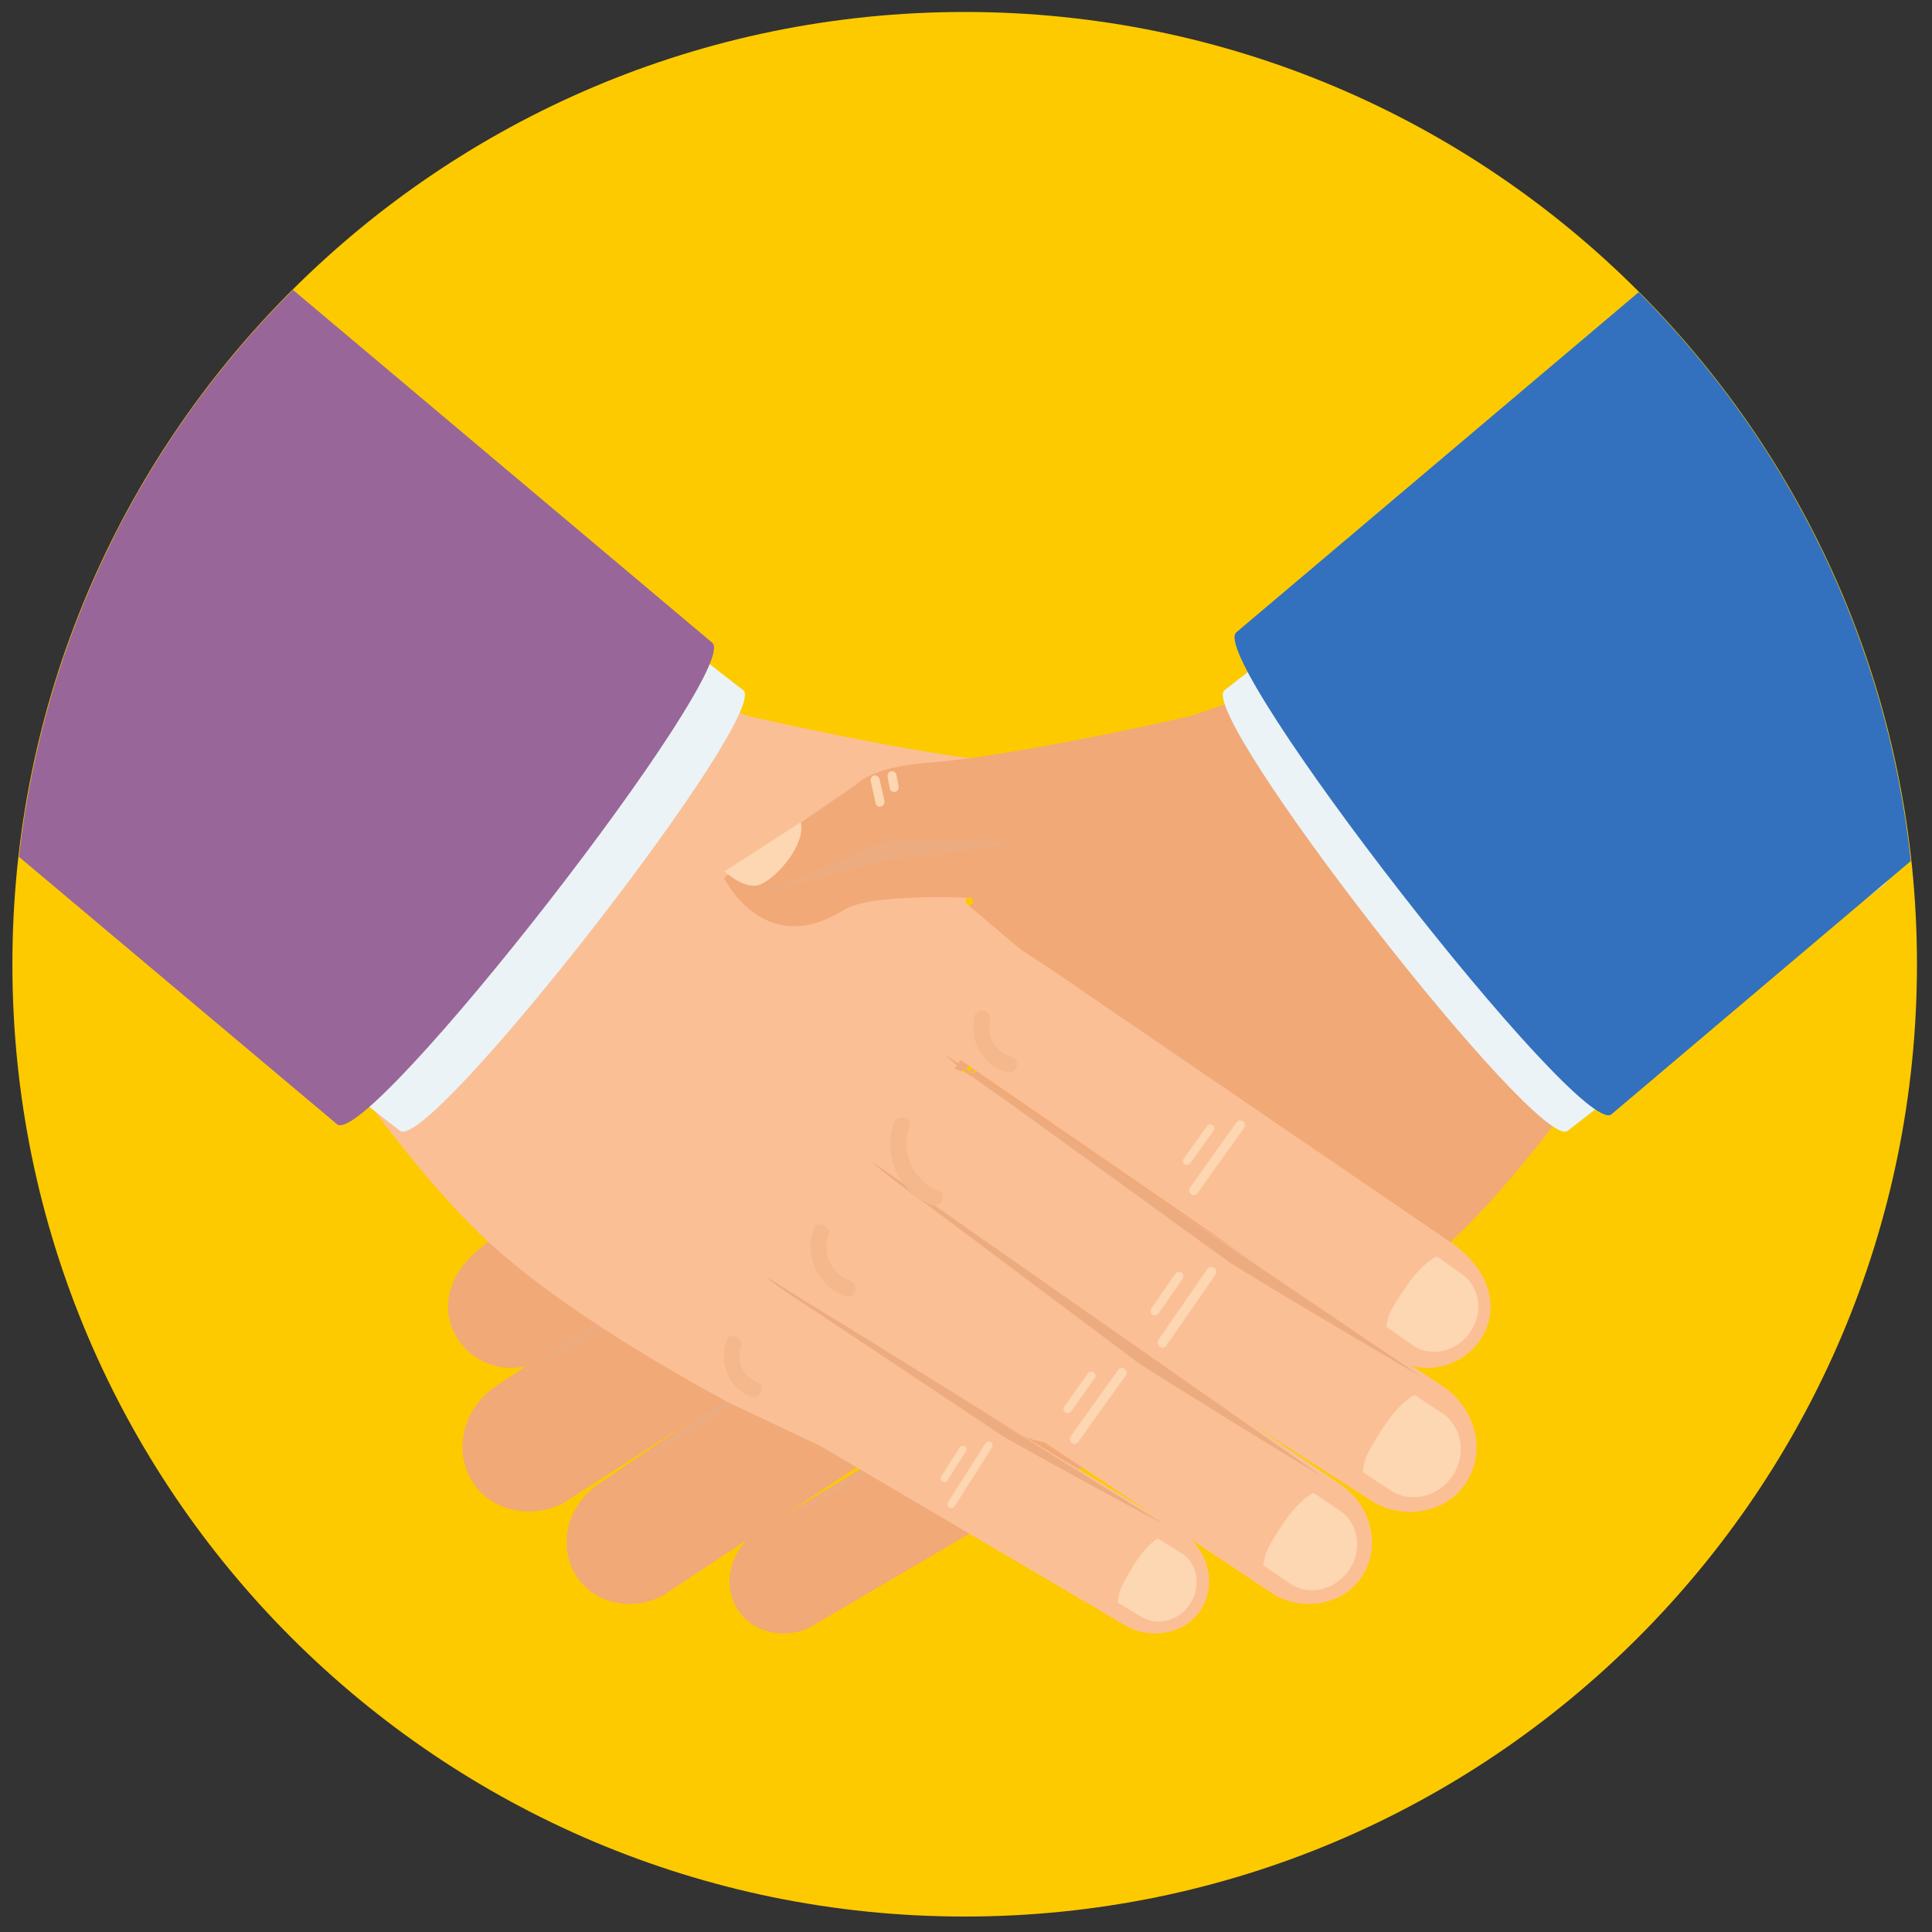 <?xml version="1.0" encoding="utf-8"?>
<!-- Generator: Adobe Illustrator 16.0.0, SVG Export Plug-In . SVG Version: 6.00 Build 0)  -->
<!DOCTYPE svg PUBLIC "-//W3C//DTD SVG 1.1//EN" "http://www.w3.org/Graphics/SVG/1.1/DTD/svg11.dtd">
<svg version="1.1" id="Layer_1" xmlns="http://www.w3.org/2000/svg" xmlns:xlink="http://www.w3.org/1999/xlink" x="0px" y="0px"
	 width="101px" height="101px" viewBox="247.14 370.445 101 101" style="enable-background:new 247.14 370.445 101 101;"
	 xml:space="preserve">
<rect x="247.14" y="370.445" width="101" height="101" fill="#333333" stroke="none"/>
<path style="fill:#FDCA00;" d="M347.354,420.854c0-27.49-22.293-49.783-49.783-49.783c-27.49,0-49.783,22.293-49.783,49.783
	s22.293,49.783,49.783,49.783C325.061,470.638,347.354,448.345,347.354,420.854z"/>
<path style="fill:#FBBF96;" d="M309.731,415.578l-6-4.114c0,0-0.762-0.923-3.732-1.144c-4.675-0.341-13.965-2.488-13.965-2.488
	c-5.719,1.706-5.217,6.782-5.217,6.782l14.969,2.87c0,0,6.902-0.542,8.607,0.542c4.174,2.609,6.24-1.686,6.24-1.686L309.731,415.578
	z"/>
<path style="fill:#FDD6B2;" d="M306.621,413.43l3.992,2.568c0,0-0.902,0.843-1.666,0.743
	C308.106,416.621,306.321,414.654,306.621,413.43z"/>
<path style="fill:#EDAC80;" d="M309.129,417.283l-7.184-1.907l-6.762-0.843l4.795-0.26c0,0,1.967-0.14,3.432,0.642
	C304.574,415.537,309.129,417.283,309.129,417.283z"/>
<g>
	<path style="fill:#FDD6B2;" d="M302.428,412.607c-0.121-0.02-0.201-0.16-0.182-0.281l0.262-1.164c0.039-0.12,0.16-0.201,0.279-0.18
		l0,0c0.121,0.02,0.201,0.16,0.182,0.281l-0.262,1.164C302.688,412.567,302.547,412.648,302.428,412.607L302.428,412.607z"/>
	<path style="fill:#FDD6B2;" d="M301.686,411.845c-0.121-0.04-0.201-0.161-0.182-0.281l0.119-0.622
		c0.021-0.121,0.162-0.2,0.281-0.18l0,0c0.121,0.04,0.201,0.16,0.182,0.281l-0.121,0.622
		C301.946,411.785,301.805,411.865,301.686,411.845L301.686,411.845z"/>
</g>
<path style="fill:#FBBF96;" d="M310.514,443.71c1.746-1.084,6.441-5.819,5.357-7.565l0,0c-1.084-1.746-3.371-2.267-5.117-1.204
	l-13.485,8.228c-1.745,1.084-2.608,2.749-1.524,4.495l0,0c1.083,1.745,2.468,1.766,4.815,0.742L310.514,443.71z"/>
<path style="fill:#EDAC80;" d="M305.035,439.274l-9.772,6.964c-0.06-1.727,0.723-2.248,1.727-2.869l10.715-7.024
	C307.465,436.707,305.438,439.015,305.035,439.274z"/>
<g>
	<path style="fill:#F1A977;" d="M294.661,420.474l3.351-2.83l-0.722-5.638l17.818-6.08l16.957,18.079c0,0-4.555,7.163-9.131,11.396
		c-4.574,4.235-12.641,8.429-12.641,8.429L294.661,420.474z"/>
	<path style="fill:#F1A977;" d="M314.365,433.495c1.746-1.083,2.268-3.37,1.205-5.116l0,0c-1.084-1.745-3.371-2.268-5.117-1.203
		l-19.083,11.839c-1.746,1.082-2.288,3.371-1.204,5.116l0,0c1.083,1.745,3.371,2.268,5.117,1.203L314.365,433.495z"/>
</g>
<path style="fill:#EDAC80;" d="M298.172,435.724l-8.547,6.521c-0.02-1.465,0.562-2.489,1.565-3.111l7.685-4.955
	C298.635,434.539,298.555,435.462,298.172,435.724z"/>
<g>
	<path style="fill:#F1A977;" d="M297.611,426.312c1.504-1.063,6.583-3.933,5.518-5.418l0.982-4.896
		c-1.062-1.485-11.597,5.8-12.44,6.401l-19.103,13.043c-2.147,1.525-2.488,3.612-1.425,5.117l0,0
		c1.063,1.484,3.15,1.845,4.635,0.782L297.611,426.312z"/>
	<path style="fill:#F1A977;" d="M310.012,443.429c1.625-0.723,2.107-3.09,1.283-4.435l0,0c-0.842-1.364-2.707-1.727-4.172-0.823
		l-20.308,12.281c-1.465,0.902-1.967,2.729-1.144,4.093l0,0c0.843,1.364,2.648,1.586,3.833,0.963l20.609-12.119"/>
</g>
<path style="fill:#EDAC80;" d="M305.557,439.194l-9.511,6.341c-1.123,0.663-9.089,5.017-8.247,4.494l20.607-12.821
	C308.186,437.509,305.877,438.974,305.557,439.194z"/>
<path style="fill:#F1A977;" d="M301.323,433.195c1.967-0.964,2.469-3.894,1.365-5.538l0,0c-1.082-1.646-3.412-2.007-5.177-0.823
	l-24.42,16.053c-1.766,1.184-2.308,3.451-1.204,5.097l0,0c1.084,1.626,3.332,1.826,4.756,1.004l24.801-15.892"/>
<path style="fill:#EDAC80;" d="M295.665,428.159l-11.417,8.267c-1.344,0.883-10.976,6.581-9.953,5.919l24.782-16.755
	C298.815,425.971,296.046,427.877,295.665,428.159z"/>
<path style="fill:#F1A977;" d="M305.156,438.372c1.846-0.943,2.287-3.752,1.223-5.297l0,0c-1.062-1.546-3.27-1.867-4.936-0.703
	l-23.035,15.671c-1.666,1.145-2.147,3.332-1.083,4.876l0,0c1.063,1.546,3.19,1.706,4.555,0.884l23.376-15.491"/>
<path style="fill:#EDAC80;" d="M299.678,433.677l-10.755,8.046c-1.265,0.843-10.334,6.442-9.391,5.779l23.355-16.334
	C302.647,431.529,300.039,433.396,299.678,433.677z"/>
<path style="fill:#FBBF96;" d="M285.111,443.71c-1.746-1.084-6.442-5.819-5.358-7.565l0,0c1.083-1.746,3.371-2.267,5.116-1.204
	l13.463,8.228c1.746,1.084,2.609,2.749,1.525,4.495l0,0c-1.084,1.745-2.468,1.766-4.815,0.742L285.111,443.71z"/>
<path style="fill:#EDAC80;" d="M290.588,439.274l9.771,6.964c0.061-1.727-0.721-2.248-1.725-2.869l-10.715-7.024
	C288.16,436.707,290.187,439.015,290.588,439.274z"/>
<g>
	<path style="fill:#FBBF96;" d="M300.961,420.474l-3.35-2.83l0.721-5.638l-17.817-6.1l-16.956,18.079c0,0,4.555,7.164,9.13,11.397
		c4.575,4.234,12.641,8.429,12.641,8.429L300.961,420.474z"/>
	<path style="fill:#FBBF96;" d="M281.258,433.495c-1.746-1.083-2.268-3.37-1.204-5.116l0,0c1.084-1.745,3.371-2.268,5.117-1.203
		l19.082,11.839c1.746,1.082,2.289,3.371,1.205,5.116l0,0c-1.084,1.745-3.371,2.268-5.117,1.203L281.258,433.495z"/>
</g>
<path style="fill:#EDAC80;" d="M297.45,435.724l8.548,6.521c0.02-1.465-0.561-2.489-1.564-3.111l-7.685-4.955
	C297.009,434.539,297.069,435.462,297.45,435.724z"/>
<path style="fill:#FBBF96;" d="M298.012,426.312c-1.484-1.063-6.581-3.933-5.518-5.418l-0.983-4.896
	c1.063-1.485,11.599,5.8,12.44,6.401l19.104,13.043c2.146,1.525,2.488,3.612,1.424,5.117l0,0c-1.062,1.484-3.15,1.845-4.635,0.782
	L298.012,426.312z"/>
<g>
	<path style="fill:#FDD6B2;" d="M319.604,439.797l1.344,0.942c0.943,0.683,2.309,0.401,3.029-0.622
		c0.723-1.023,0.543-2.387-0.4-3.05l-1.324-0.942c0,0-0.701,0.28-1.564,1.524C319.623,439.174,319.723,439.315,319.604,439.797z"/>
	<path style="fill:#FDD6B2;" d="M309.41,432.874c-0.102-0.08-0.141-0.221-0.061-0.342l2.428-3.41
		c0.08-0.101,0.221-0.141,0.342-0.061l0,0c0.1,0.08,0.141,0.222,0.061,0.341l-2.43,3.411
		C309.67,432.935,309.51,432.955,309.41,432.874L309.41,432.874z"/>
	<path style="fill:#FDD6B2;" d="M309.069,431.309c-0.1-0.061-0.121-0.2-0.039-0.301l1.203-1.686
		c0.061-0.101,0.201-0.121,0.301-0.061l0,0c0.1,0.08,0.121,0.201,0.039,0.301l-1.201,1.686
		C309.309,431.349,309.17,431.369,309.069,431.309L309.069,431.309z"/>
</g>
<path style="fill:#FBBF96;" d="M285.612,443.429c-1.625-0.723-2.107-3.09-1.284-4.435l0,0c0.842-1.364,2.709-1.727,4.173-0.823
	l20.306,12.281c1.467,0.902,1.967,2.729,1.145,4.093l0,0c-0.842,1.364-2.648,1.586-3.832,0.963l-20.588-12.119"/>
<path style="fill:#EDAC80;" d="M290.067,439.194l9.512,6.341c1.123,0.663,9.088,5.017,8.246,4.494l-20.607-12.821
	C287.437,437.509,289.745,438.974,290.067,439.194z"/>
<g>
	<path style="fill:#FDD6B2;" d="M305.576,454.224l1.225,0.742c0.863,0.522,2.027,0.201,2.588-0.723
		c0.562-0.922,0.342-2.106-0.521-2.628l-1.203-0.742c0,0-0.582,0.301-1.264,1.404C305.537,453.683,305.637,453.783,305.576,454.224z
		"/>
	<path style="fill:#FDD6B2;" d="M296.769,449.247c-0.101-0.06-0.121-0.18-0.061-0.28l1.946-3.07
		c0.061-0.101,0.201-0.121,0.281-0.061l0,0c0.1,0.061,0.119,0.201,0.061,0.281l-1.947,3.07
		C296.99,449.268,296.869,449.308,296.769,449.247L296.769,449.247z"/>
	<path style="fill:#FDD6B2;" d="M296.407,447.883c-0.081-0.06-0.121-0.16-0.06-0.26l0.962-1.506c0.06-0.08,0.161-0.12,0.261-0.06
		l0,0c0.08,0.06,0.12,0.16,0.061,0.26l-0.963,1.525C296.608,447.923,296.487,447.943,296.407,447.883L296.407,447.883z"/>
</g>
<path style="fill:#FBBF96;" d="M294.3,433.195c-1.966-0.964-2.467-3.894-1.363-5.538l0,0c1.083-1.646,3.411-2.007,5.177-0.823
	l24.439,16.072c1.766,1.185,2.307,3.451,1.203,5.098l0,0c-1.082,1.625-3.33,1.825-4.754,1.003L294.2,433.115"/>
<path style="fill:#EDAC80;" d="M299.979,428.159l11.418,8.267c1.344,0.883,10.977,6.581,9.953,5.919l-24.782-16.755
	C296.809,425.971,299.578,427.877,299.979,428.159z"/>
<g>
	<path style="fill:#FDD6B2;" d="M318.379,447.401l1.465,0.963c1.043,0.683,2.488,0.341,3.23-0.762
		c0.742-1.104,0.502-2.568-0.521-3.271l-1.465-0.963c0,0-0.742,0.341-1.625,1.685C318.36,446.72,318.479,446.859,318.379,447.401z"
		/>
	<path style="fill:#FDD6B2;" d="M307.764,440.84c-0.121-0.08-0.141-0.24-0.059-0.36l2.547-3.692c0.08-0.12,0.24-0.141,0.361-0.061
		l0,0c0.121,0.081,0.141,0.241,0.061,0.361l-2.549,3.692C308.045,440.9,307.885,440.94,307.764,440.84L307.764,440.84z"/>
	<path style="fill:#FDD6B2;" d="M307.383,439.174c-0.102-0.08-0.119-0.22-0.059-0.32l1.264-1.826c0.078-0.101,0.219-0.12,0.32-0.06
		l0,0c0.1,0.08,0.121,0.22,0.061,0.32l-1.264,1.826C307.623,439.215,307.483,439.234,307.383,439.174L307.383,439.174z"/>
</g>
<path style="fill:#FBBF96;" d="M290.468,438.372c-1.846-0.943-2.287-3.752-1.224-5.297l0,0c1.063-1.546,3.271-1.867,4.936-0.703
	l23.035,15.671c1.666,1.145,2.146,3.332,1.084,4.876l0,0c-1.064,1.546-3.191,1.706-4.555,0.884l-23.377-15.491"/>
<path style="fill:#EDAC80;" d="M295.946,433.677l10.736,8.046c1.283,0.843,10.354,6.442,9.389,5.779l-23.355-16.334
	C292.976,431.529,295.584,433.396,295.946,433.677z"/>
<g>
	<path style="fill:#FDD6B2;" d="M313.182,452.277l1.385,0.943c0.982,0.683,2.348,0.361,3.09-0.683
		c0.723-1.044,0.521-2.448-0.461-3.109l-1.385-0.943c0,0-0.703,0.301-1.564,1.564C313.182,451.636,313.283,451.776,313.182,452.277z
		"/>
	<path style="fill:#FDD6B2;" d="M303.17,445.876c-0.121-0.08-0.143-0.24-0.061-0.341l2.488-3.472c0.08-0.119,0.24-0.14,0.34-0.06
		l0,0c0.121,0.08,0.141,0.241,0.061,0.341l-2.486,3.472C303.43,445.937,303.289,445.957,303.17,445.876L303.17,445.876z"/>
	<path style="fill:#FDD6B2;" d="M302.828,444.271c-0.1-0.061-0.121-0.201-0.041-0.301l1.225-1.726
		c0.061-0.101,0.201-0.121,0.301-0.061l0,0c0.102,0.08,0.121,0.201,0.061,0.301l-1.225,1.726
		C303.069,444.332,302.928,444.352,302.828,444.271L302.828,444.271z"/>
</g>
<g>
	<path style="fill:#F5B78C;" d="M300.02,425.69c-0.822-0.261-1.324-1.044-1.125-1.886c0.121-0.522-0.682-0.783-0.803-0.241
		c-0.301,1.304,0.383,2.548,1.666,2.93C300.28,426.653,300.541,425.851,300.02,425.69L300.02,425.69z"/>
	<path style="fill:#F5B78C;" d="M296.206,432.693c-1.363-0.562-1.986-1.946-1.524-3.352c0.161-0.501-0.642-0.683-0.822-0.159
		c-0.582,1.745,0.28,3.571,1.966,4.253C296.326,433.637,296.708,432.895,296.206,432.693L296.206,432.693z"/>
	<path style="fill:#F5B78C;" d="M291.612,437.429c-0.983-0.381-1.485-1.385-1.164-2.407c0.161-0.502-0.622-0.823-0.783-0.302
		c-0.461,1.445,0.221,2.93,1.646,3.491C291.812,438.392,292.113,437.609,291.612,437.429L291.612,437.429z"/>
	<path style="fill:#F5B78C;" d="M286.736,442.706c-0.723-0.302-1.124-1.044-0.863-1.806c0.181-0.502-0.562-0.884-0.742-0.381
		c-0.401,1.163,0.06,2.427,1.224,2.93C286.856,443.649,287.238,442.906,286.736,442.706L286.736,442.706z"/>
</g>
<path style="fill:#EBF3F6;" d="M268.054,429.562l-16.394-12.761c-1.525-1.184-1.284-4.033,0.521-6.361l11.378-14.608
	c1.806-2.327,4.514-3.25,6.04-2.066l16.394,12.762C287.498,407.731,269.579,430.747,268.054,429.562z"/>
<path style="fill:#F1A977;" d="M285.893,415.578l6-4.114c0,0,0.763-0.923,3.732-1.144c4.674-0.341,13.965-2.488,13.965-2.488
	c5.719,1.706,5.219,6.782,5.219,6.782l-14.969,2.87c0,0-6.904-0.542-8.61,0.542c-4.174,2.609-6.24-1.686-6.24-1.686L285.893,415.578
	z"/>
<path style="fill:#FDD6B2;" d="M289.003,413.43l-3.993,2.568c0,0,0.903,0.843,1.666,0.743
	C287.518,416.621,289.304,414.654,289.003,413.43z"/>
<path style="fill:#EDAC80;" d="M286.515,417.283l7.183-1.907l6.763-0.843l-4.796-0.26c0,0-1.967-0.14-3.432,0.642
	C291.07,415.537,286.515,417.283,286.515,417.283z"/>
<g>
	<path style="fill:#FDD6B2;" d="M293.197,412.607c0.121-0.02,0.201-0.16,0.18-0.281l-0.261-1.164c-0.04-0.12-0.16-0.201-0.281-0.18
		l0,0c-0.12,0.02-0.2,0.16-0.18,0.281l0.26,1.164C292.936,412.567,293.076,412.648,293.197,412.607L293.197,412.607z"/>
	<path style="fill:#FDD6B2;" d="M293.939,411.845c0.121-0.04,0.2-0.161,0.181-0.281l-0.121-0.622c-0.02-0.121-0.16-0.2-0.281-0.18
		l0,0c-0.12,0.04-0.201,0.16-0.181,0.281l0.12,0.622C293.678,411.785,293.819,411.865,293.939,411.845L293.939,411.845z"/>
</g>
<path style="fill:#EBF3F6;" d="M329.094,429.562l16.393-12.761c1.527-1.184,1.285-4.033-0.52-6.361l-11.379-14.608
	c-1.805-2.327-4.514-3.25-6.039-2.066l-16.393,12.762C309.651,407.731,327.569,430.747,329.094,429.562z"/>
<path style="fill:#996699;" d="M284.368,404.04l-21.912-18.44c-7.806,7.765-13.022,18.1-14.327,29.637l16.635,13.985
	C266.429,430.506,286.033,405.324,284.368,404.04z"/>
<path style="fill:#3371BF;" d="M331.381,428.7l15.652-13.243c-1.244-11.558-6.441-21.932-14.227-29.738l-21.029,17.778
	C310.131,404.802,329.737,429.984,331.381,428.7z"/>
</svg>
